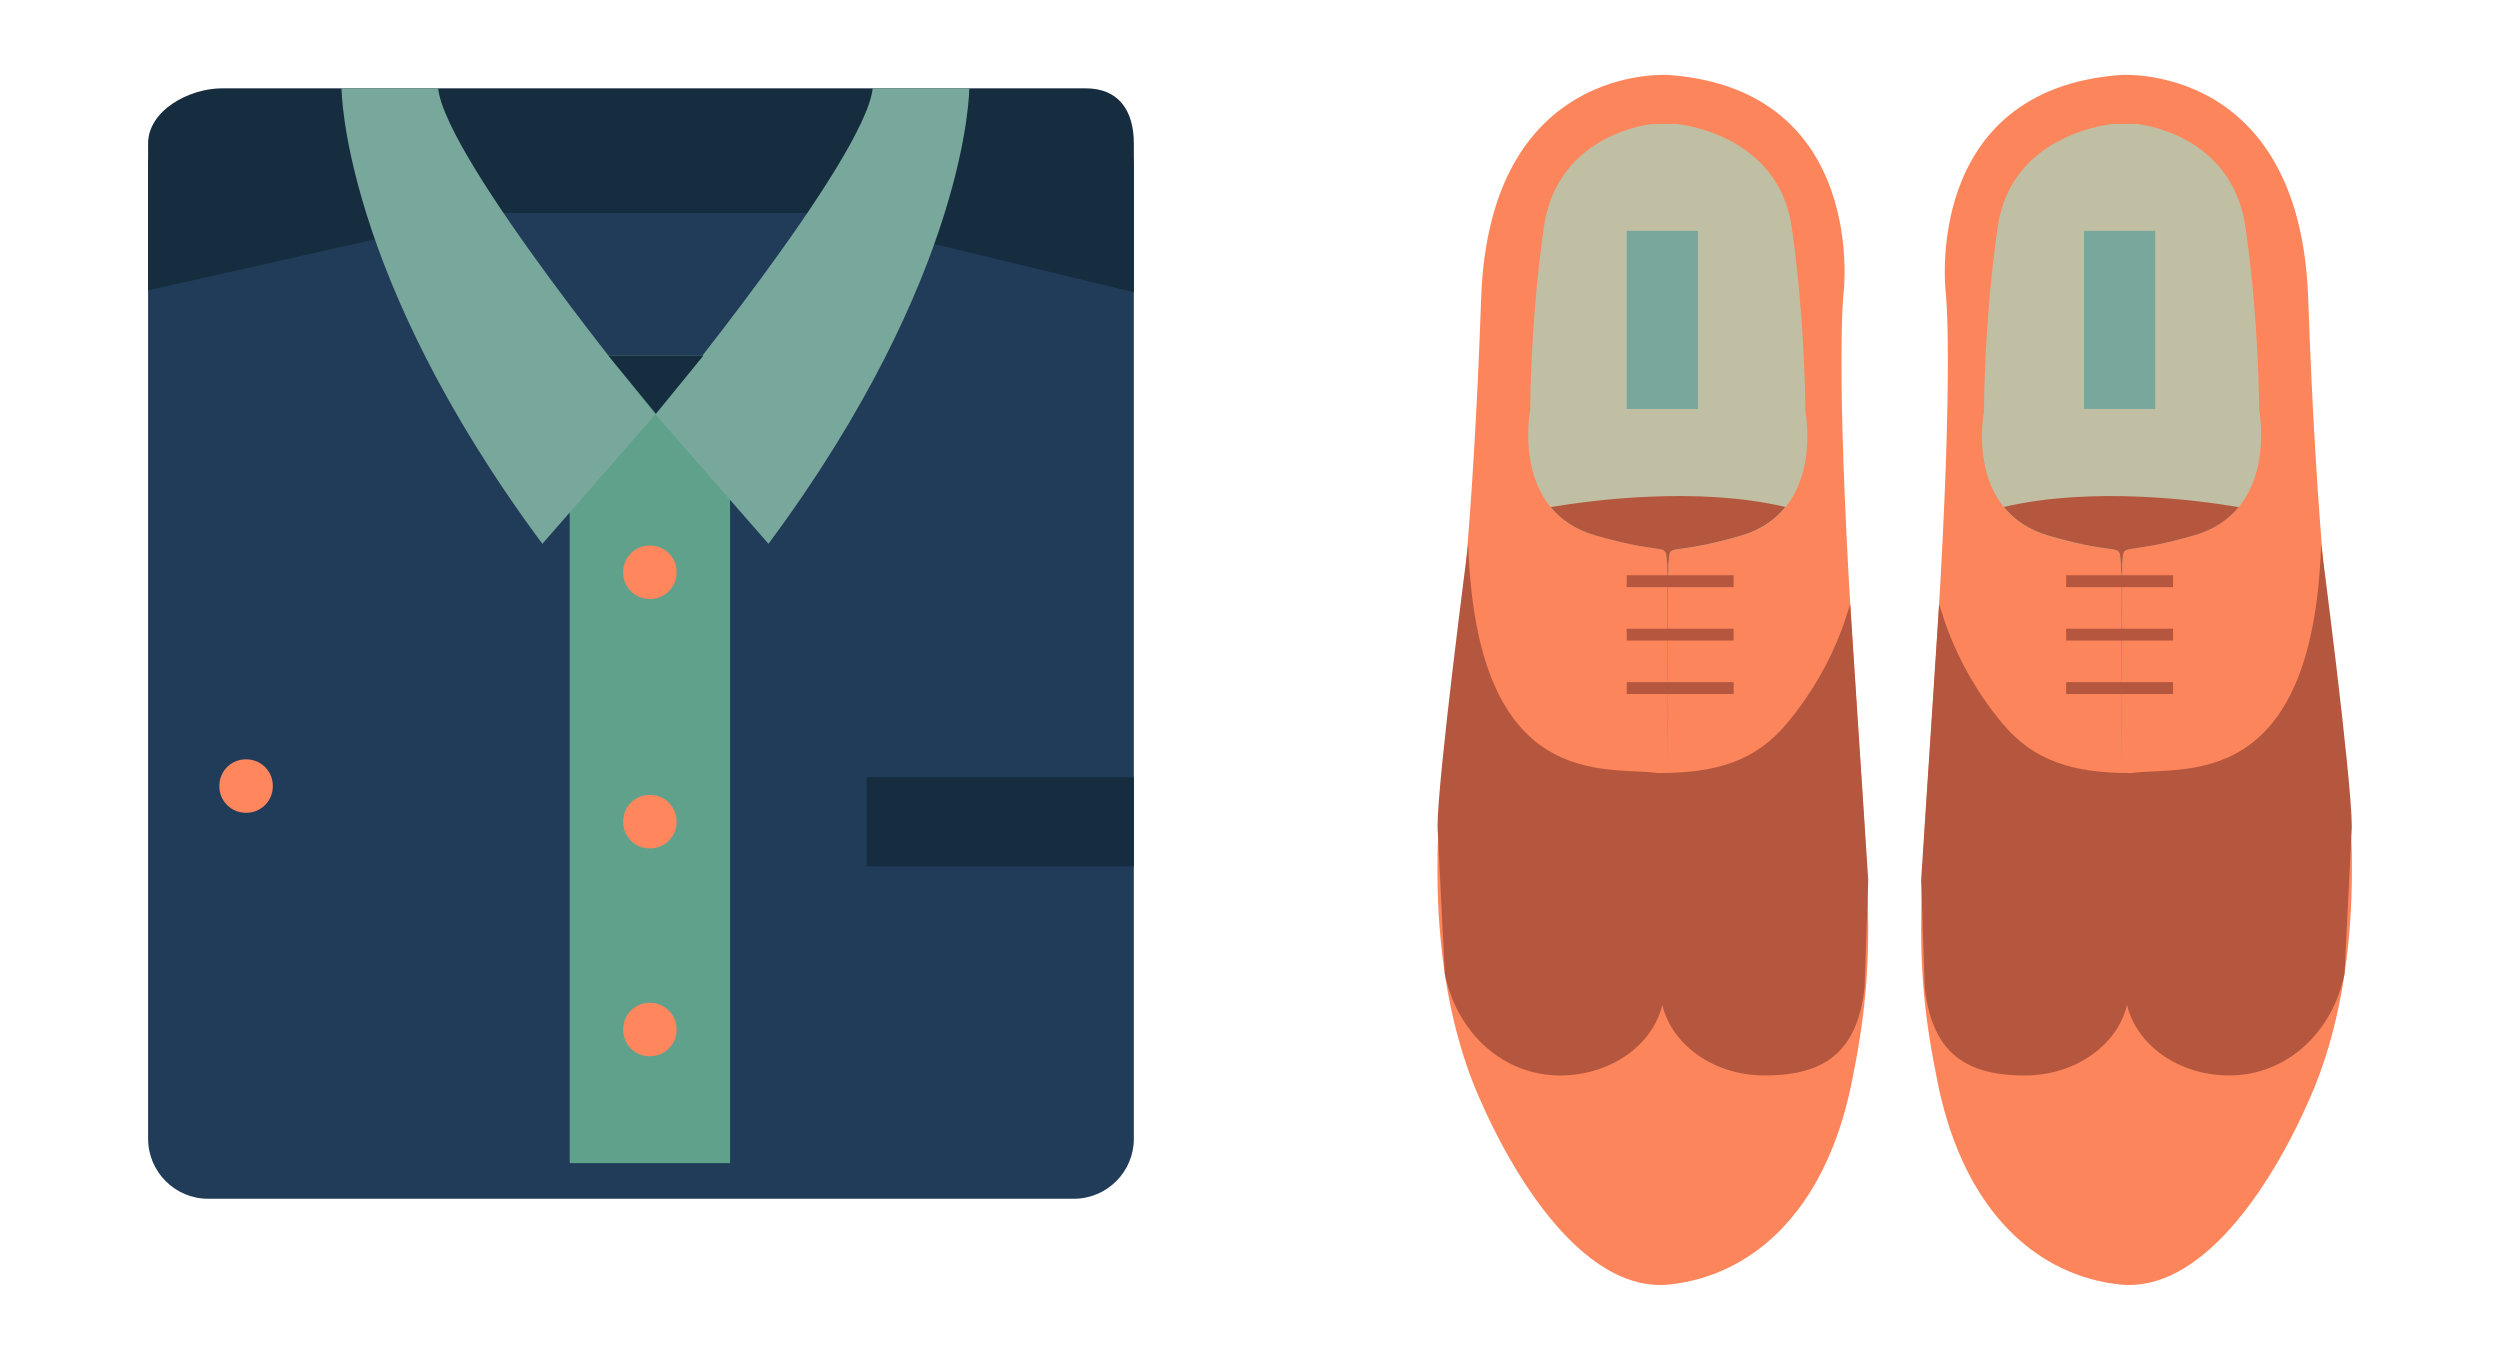 <?xml version="1.0" encoding="utf-8"?>
<!-- Generator: Adobe Illustrator 16.0.0, SVG Export Plug-In . SVG Version: 6.00 Build 0)  -->
<!DOCTYPE svg PUBLIC "-//W3C//DTD SVG 1.1//EN" "http://www.w3.org/Graphics/SVG/1.1/DTD/svg11.dtd">
<svg version="1.1" id="Layer_1" xmlns="http://www.w3.org/2000/svg" xmlns:xlink="http://www.w3.org/1999/xlink" x="0px" y="0px"
	 width="421px" height="229px" viewBox="113.61 237.583 421 229" enable-background="new 113.61 237.583 421 229"
	 xml:space="preserve">
<g>
	<g>
		<path fill="#FC855B" d="M470.658,250.212c0,0,30.273-2.294,31.652,37.617c1.375,39.912,4.127,60.097,4.127,60.097
			s3.213,28.904,3.213,33.031c0,4.129,0.742,23.57-6.881,41.17c-7.006,16.176-18.811,33.148-32.113,31.771
			s-26.148-11.471-30.734-33.949c-4.588-22.479-2.754-31.652,0-76.611c2.752-44.957,1.352-56.432,1.352-56.432
			S437.126,252.739,470.658,250.212z"/>
		<path fill="none" d="M440.15,339.867c7.225,19.874,15.082,28.589,32.135,28.589h0.219c23.154,0,31.936-12.844,31.936-37.611
			l-2.764-50.011c-0.512-13.983-12.121-30.379-29.172-30.379h-0.219c-17.055,0-31.104,13.582-31.104,30.202L440.15,339.867z"/>
		<path fill="#C0BFA4" d="M469.509,258.455c0,0-17.213,1.382-19.506,17.441c-2.293,16.053-2.293,30.968-2.293,30.968
			s-3.326,16.86,10.953,20.99c13.018,3.765,11.689,0.61,12.135,5.075l-0.027,1.492c0.045-0.286,0.08-0.559,0.109-0.806
			c0,73.209,0.064,0.498,0.111,0.783l-0.027-1.522c0.447-4.465-0.881-1.372,12.135-5.134c14.277-4.129,10.953-21.104,10.953-21.104
			s0-14.688-2.293-30.746c-2.293-16.054-18.367-17.438-18.367-17.438H469.509z"/>
		<path fill="#B5573E" d="M451.064,322.956c1.691,2.093,4.119,3.86,7.6,4.866c13.018,3.764,11.689,0.626,12.135,5.092l-0.025,1.5
			c0.043-0.285,0.078-0.554,0.109-0.802c0,73.209,0.064,0.5,0.111,0.786l-0.029-1.521c0.447-4.464-0.881-1.37,12.135-5.135
			c3.416-0.986,5.814-2.713,7.502-4.762C484.021,321.861,466.095,319.428,451.064,322.956z"/>
		<line fill="none" x1="488.55" y1="324.455" x2="488.55" y2="365.456"/>
		<line fill="none" x1="452.55" y1="327.455" x2="452.55" y2="362.456"/>
		<path fill="#B5573E" d="M450.757,359.336c5.42,6.523,12.1,8.43,21.746,8.43c8.652-1.211,30.609,3.559,31.984-38.533
			c0,0,5.166,39.426,5.166,47.598l-1.223,24.727c-2.016,9.918-9.766,17.133-19.426,17.133c-8.48,0-15.59-5.104-17.203-11.877
			c-1.613,6.773-8.723,11.877-17.203,11.877c-5.199,0-9.318-1.02-12.213-3.717c-2.482-2.318-4.061-5.869-4.646-11.076l-0.613-18.121
			l3.021-46.249C440.15,338.083,441.712,348.456,450.757,359.336z"/>
		<rect x="464.55" y="276.455" fill="#78A89B" width="12" height="30"/>
		<line fill="none" stroke="#B5573E" stroke-width="2" stroke-miterlimit="10" x1="479.55" y1="335.455" x2="461.55" y2="335.455"/>
		<line fill="none" stroke="#B5573E" stroke-width="2" stroke-miterlimit="10" x1="479.55" y1="344.455" x2="461.55" y2="344.455"/>
		<line fill="none" stroke="#B5573E" stroke-width="2" stroke-miterlimit="10" x1="479.55" y1="353.455" x2="461.55" y2="353.455"/>
		<line fill="none" x1="479.55" y1="362.456" x2="461.55" y2="362.456"/>
		<path fill="#FC855B" d="M394.689,250.212c0,0-30.275-2.294-31.653,37.617c-1.376,39.912-4.128,60.097-4.128,60.097
			s-3.212,28.904-3.212,33.031c0,4.129-0.741,23.57,6.881,41.17c7.005,16.176,18.81,33.148,32.112,31.771
			c13.305-1.377,26.15-11.471,30.738-33.949c4.586-22.479,2.752-31.652,0-76.611c-2.756-44.957-1.354-56.432-1.354-56.432
			S428.22,252.739,394.689,250.212z"/>
		<path fill="none" d="M425.197,339.867c-7.225,19.874-15.083,28.589-32.135,28.589h-0.219c-23.154,0-31.937-12.844-31.937-37.611
			l2.765-50.011c0.512-13.983,12.121-30.379,29.172-30.379h0.219c17.053,0,31.104,13.582,31.104,30.202L425.197,339.867z"/>
		<path fill="#C0BFA4" d="M395.837,258.455c0,0,17.213,1.382,19.506,17.441c2.293,16.053,2.293,30.968,2.293,30.968
			s3.326,16.86-10.951,20.99c-13.02,3.765-11.691,0.61-12.135,5.075l0.024,1.492c-0.044-0.286-0.079-0.559-0.108-0.806
			c0,73.209-0.066,0.498-0.113,0.783l0.029-1.522c-0.447-4.465,0.881-1.372-12.135-5.134c-14.277-4.129-10.955-21.104-10.955-21.104
			s0-14.688,2.295-30.746c2.293-16.054,18.367-17.438,18.367-17.438H395.837z"/>
		<path fill="#B5573E" d="M414.281,322.956c-1.689,2.093-4.119,3.86-7.598,4.866c-13.018,3.764-11.69,0.626-12.135,5.092l0.025,1.5
			c-0.044-0.285-0.079-0.554-0.109-0.802c0,73.209-0.065,0.5-0.111,0.786l0.029-1.521c-0.449-4.464,0.881-1.37-12.137-5.135
			c-3.415-0.986-5.814-2.713-7.502-4.762C381.325,321.861,399.251,319.428,414.281,322.956z"/>
		<line fill="none" x1="375.55" y1="324.455" x2="375.55" y2="365.456"/>
		<line fill="none" x1="411.55" y1="327.455" x2="411.55" y2="362.456"/>
		<path fill="#B5573E" d="M414.589,359.336c-5.42,6.523-12.101,8.43-21.746,8.43c-8.654-1.211-30.611,3.559-31.984-38.533
			c0,0-5.168,39.426-5.168,47.598l1.223,24.727c2.018,9.918,9.768,17.133,19.426,17.133c8.481,0,15.592-5.104,17.203-11.877
			c1.614,6.773,8.723,11.877,17.205,11.877c5.197,0,9.318-1.02,12.211-3.717c2.482-2.318,4.061-5.869,4.646-11.076l0.615-18.121
			l-3.021-46.249C425.197,338.083,423.634,348.456,414.589,359.336z"/>
		<rect x="387.55" y="276.455" fill="#78A89B" width="12" height="30"/>
		<line fill="none" stroke="#B5573E" stroke-width="2" stroke-miterlimit="10" x1="387.55" y1="335.455" x2="405.55" y2="335.455"/>
		<line fill="none" stroke="#B5573E" stroke-width="2" stroke-miterlimit="10" x1="387.55" y1="344.455" x2="405.55" y2="344.455"/>
		<line fill="none" stroke="#B5573E" stroke-width="2" stroke-miterlimit="10" x1="387.55" y1="353.455" x2="405.55" y2="353.455"/>
		<line fill="none" x1="387.55" y1="362.456" x2="405.55" y2="362.456"/>
	</g>
	<path fill="#203C59" d="M304.55,429.34c0,5.586-4.528,10.115-10.114,10.115H148.664c-5.585,0-10.114-4.529-10.114-10.115V265.569
		c0-5.586,4.528-10.114,10.114-10.114h145.771c5.585,0,10.114,4.528,10.114,10.114V429.34z"/>
	<path fill="#162C3F" d="M249.339,273.455l55.211,13.338v-25.028c0-5.586-2.562-9.31-8.148-9.31h-145.37
		c-5.586,0-12.482,3.724-12.482,9.31v24.71l57.921-13.02H249.339z"/>
	<rect x="209.55" y="297.455" fill="#5FA18B" width="27" height="136.001"/>
	<polyline fill="none" points="142.27,287.557 197.55,273.455 250.418,273.455 307.863,291.588 	"/>
	<path fill="none" d="M188.55,353.455h-27.188c2.789,3,4.188,4.803,4.188,8.37v66.078c0,2.438-2.04,4.676-3.478,6.424l26.478,0.184
		V353.455z"/>
	<path fill="none" d="M165.55,361.825c0-3.566-1.4-5.369-4.188-8.37H140.38c0,0,0.67,58.241,0.269,70.735
		c-0.269,8.404,10.115,10.082,10.115,10.082l12.71,0.068c1.438-1.746,2.077-4,2.077-6.438L165.55,361.825L165.55,361.825z"/>
	<line fill="none" x1="141.55" y1="383.456" x2="191.55" y2="383.456"/>
	<line fill="none" x1="153.55" y1="383.456" x2="153.55" y2="409.456"/>
	<line fill="none" x1="180.55" y1="383.456" x2="180.55" y2="409.456"/>
	<line fill="none" x1="262.55" y1="383.456" x2="307.55" y2="383.456"/>
	<line fill="none" x1="147.55" y1="371.456" x2="162.55" y2="371.456"/>
	<line fill="none" x1="221.55" y1="324.455" x2="221.55" y2="341.455"/>
	<line fill="none" x1="221.55" y1="362.456" x2="221.55" y2="383.456"/>
	<line fill="none" x1="221.55" y1="401.456" x2="221.55" y2="421.456"/>
	<line fill="none" x1="221.55" y1="401.456" x2="221.55" y2="421.456"/>
	<path fill="#FF865D" d="M159.55,370.012c0,2.453-1.989,4.443-4.443,4.443h-0.114c-2.454,0-4.443-1.99-4.443-4.443v-0.113
		c0-2.453,1.989-4.443,4.443-4.443h0.114c2.454,0,4.443,1.99,4.443,4.443V370.012z"/>
	<path fill="#FF865D" d="M227.55,334.011c0,2.454-1.989,4.443-4.443,4.443h-0.114c-2.454,0-4.443-1.989-4.443-4.443v-0.112
		c0-2.454,1.989-4.443,4.443-4.443h0.114c2.454,0,4.443,1.989,4.443,4.443V334.011z"/>
	<path fill="#FF865D" d="M227.55,376.012c0,2.453-1.989,4.443-4.443,4.443h-0.114c-2.454,0-4.443-1.99-4.443-4.443v-0.113
		c0-2.453,1.989-4.443,4.443-4.443h0.114c2.454,0,4.443,1.99,4.443,4.443V376.012z"/>
	<path fill="#FF865D" d="M227.55,411.012c0,2.453-1.989,4.443-4.443,4.443h-0.114c-2.454,0-4.443-1.99-4.443-4.443v-0.113
		c0-2.453,1.989-4.443,4.443-4.443h0.114c2.454,0,4.443,1.99,4.443,4.443V411.012z"/>
	<path fill="none" d="M259.55,371.456v12.35v52.65h28.356c0,0,3.824,0,8.541,0h0.18c4.164,0,7.317-4.627,8.075-8.57l-0.152-1.174
		v-2.586v-52.67H259.55z"/>
	<polygon fill="#162C3F" points="304.55,368.456 259.55,368.456 259.55,381.108 259.55,383.456 304.55,383.456 	"/>
	<path fill="#78A89B" d="M204.942,329.16l19.033-21.781c0,0-35.309-42.924-36.583-54.924h-16.267
		C171.125,252.455,171.125,283.571,204.942,329.16z"/>
	<path fill="#78A89B" d="M243.02,329.16l-19.033-21.781c0,0,35.308-42.924,36.583-54.924h16.268
		C276.837,252.455,276.837,283.571,243.02,329.16z"/>
	<polygon fill="#162C3F" points="224.061,307.27 216.034,297.455 232.078,297.455 	"/>
</g>
</svg>
